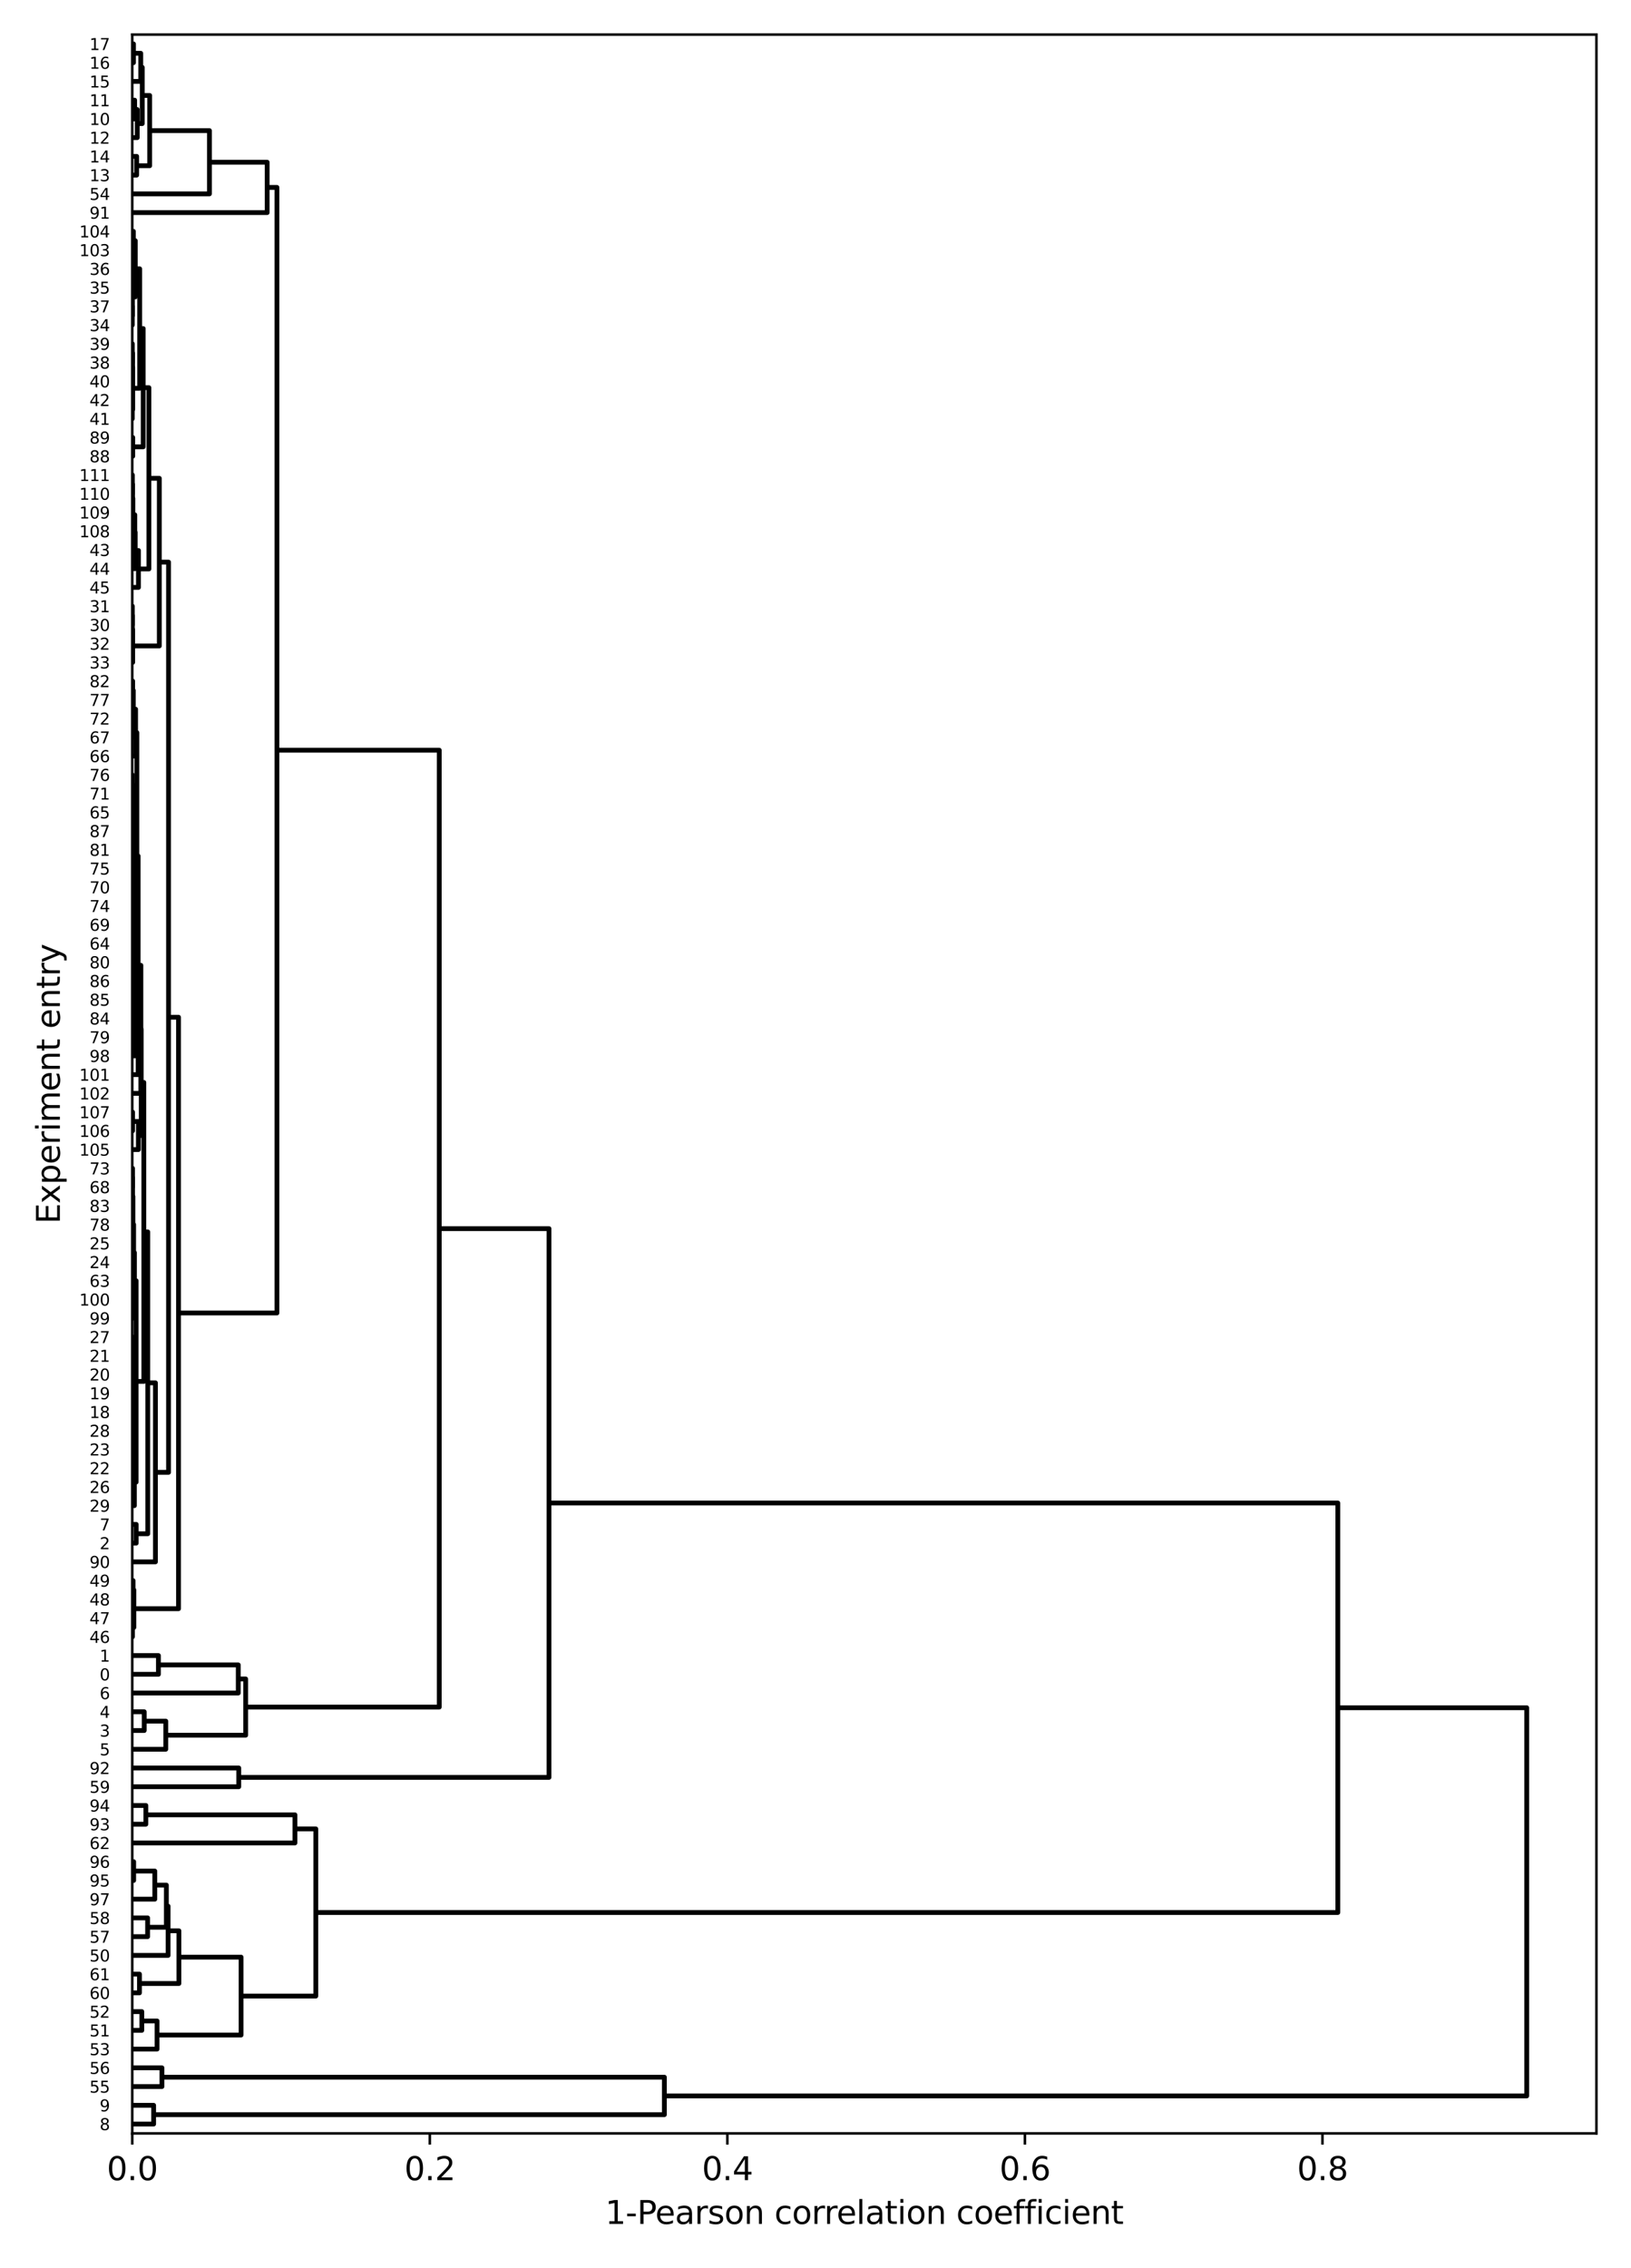 <?xml version="1.0" encoding="utf-8" standalone="no"?>
<!DOCTYPE svg PUBLIC "-//W3C//DTD SVG 1.1//EN"
  "http://www.w3.org/Graphics/SVG/1.1/DTD/svg11.dtd">
<svg height="708.48pt" version="1.1" viewBox="0 0 509.76 708.48" width="509.76pt" xmlns="http://www.w3.org/2000/svg" xmlns:xlink="http://www.w3.org/1999/xlink">
 <defs>
  <style type="text/css">*{stroke-linecap:butt;stroke-linejoin:round;}</style>
 </defs>
 <g id="figure_1">
  <g id="patch_1">
   <path d="M 0 708.48 
L 509.76 708.48 
L 509.76 0 
L 0 0 
z
" style="fill:#ffffff;"/>
  </g>
  <g id="axes_1">
   <g id="patch_2">
    <path d="M 41.33 666.52 
L 498.96 666.52 
L 498.96 10.8 
L 41.33 10.8 
z
" style="fill:#ffffff;"/>
   </g>
   <g id="matplotlib.axis_1">
    <g id="xtick_1">
     <g id="line2d_1">
      <defs>
       <path d="M 0 0 
L 0 3.5 
" id="m04d3ad0a18" style="stroke:#000000;stroke-width:0.8;"/>
      </defs>
      <g>
       <use style="stroke:#000000;stroke-width:0.8;" x="41.33" xlink:href="#m04d3ad0a18" y="666.52"/>
      </g>
     </g>
     <g id="text_1">
      <!-- 0.0 -->
      <g transform="translate(33.378 681.118)scale(0.1 -0.1)">
       <defs>
        <path d="M 2034 4250 
Q 1547 4250 1301 3770 
Q 1056 3291 1056 2328 
Q 1056 1369 1301 889 
Q 1547 409 2034 409 
Q 2525 409 2770 889 
Q 3016 1369 3016 2328 
Q 3016 3291 2770 3770 
Q 2525 4250 2034 4250 
z
M 2034 4750 
Q 2819 4750 3233 4129 
Q 3647 3509 3647 2328 
Q 3647 1150 3233 529 
Q 2819 -91 2034 -91 
Q 1250 -91 836 529 
Q 422 1150 422 2328 
Q 422 3509 836 4129 
Q 1250 4750 2034 4750 
z
" id="DejaVuSans-30" transform="scale(0.016)"/>
        <path d="M 684 794 
L 1344 794 
L 1344 0 
L 684 0 
L 684 794 
z
" id="DejaVuSans-2e" transform="scale(0.016)"/>
       </defs>
       <use xlink:href="#DejaVuSans-30"/>
       <use x="63.623" xlink:href="#DejaVuSans-2e"/>
       <use x="95.41" xlink:href="#DejaVuSans-30"/>
      </g>
     </g>
    </g>
    <g id="xtick_2">
     <g id="line2d_2">
      <g>
       <use style="stroke:#000000;stroke-width:0.8;" x="134.331" xlink:href="#m04d3ad0a18" y="666.52"/>
      </g>
     </g>
     <g id="text_2">
      <!-- 0.2 -->
      <g transform="translate(126.379 681.118)scale(0.1 -0.1)">
       <defs>
        <path d="M 1228 531 
L 3431 531 
L 3431 0 
L 469 0 
L 469 531 
Q 828 903 1448 1529 
Q 2069 2156 2228 2338 
Q 2531 2678 2651 2914 
Q 2772 3150 2772 3378 
Q 2772 3750 2511 3984 
Q 2250 4219 1831 4219 
Q 1534 4219 1204 4116 
Q 875 4013 500 3803 
L 500 4441 
Q 881 4594 1212 4672 
Q 1544 4750 1819 4750 
Q 2544 4750 2975 4387 
Q 3406 4025 3406 3419 
Q 3406 3131 3298 2873 
Q 3191 2616 2906 2266 
Q 2828 2175 2409 1742 
Q 1991 1309 1228 531 
z
" id="DejaVuSans-32" transform="scale(0.016)"/>
       </defs>
       <use xlink:href="#DejaVuSans-30"/>
       <use x="63.623" xlink:href="#DejaVuSans-2e"/>
       <use x="95.41" xlink:href="#DejaVuSans-32"/>
      </g>
     </g>
    </g>
    <g id="xtick_3">
     <g id="line2d_3">
      <g>
       <use style="stroke:#000000;stroke-width:0.8;" x="227.332" xlink:href="#m04d3ad0a18" y="666.52"/>
      </g>
     </g>
     <g id="text_3">
      <!-- 0.4 -->
      <g transform="translate(219.38 681.118)scale(0.1 -0.1)">
       <defs>
        <path d="M 2419 4116 
L 825 1625 
L 2419 1625 
L 2419 4116 
z
M 2253 4666 
L 3047 4666 
L 3047 1625 
L 3713 1625 
L 3713 1100 
L 3047 1100 
L 3047 0 
L 2419 0 
L 2419 1100 
L 313 1100 
L 313 1709 
L 2253 4666 
z
" id="DejaVuSans-34" transform="scale(0.016)"/>
       </defs>
       <use xlink:href="#DejaVuSans-30"/>
       <use x="63.623" xlink:href="#DejaVuSans-2e"/>
       <use x="95.41" xlink:href="#DejaVuSans-34"/>
      </g>
     </g>
    </g>
    <g id="xtick_4">
     <g id="line2d_4">
      <g>
       <use style="stroke:#000000;stroke-width:0.8;" x="320.333" xlink:href="#m04d3ad0a18" y="666.52"/>
      </g>
     </g>
     <g id="text_4">
      <!-- 0.6 -->
      <g transform="translate(312.381 681.118)scale(0.1 -0.1)">
       <defs>
        <path d="M 2113 2584 
Q 1688 2584 1439 2293 
Q 1191 2003 1191 1497 
Q 1191 994 1439 701 
Q 1688 409 2113 409 
Q 2538 409 2786 701 
Q 3034 994 3034 1497 
Q 3034 2003 2786 2293 
Q 2538 2584 2113 2584 
z
M 3366 4563 
L 3366 3988 
Q 3128 4100 2886 4159 
Q 2644 4219 2406 4219 
Q 1781 4219 1451 3797 
Q 1122 3375 1075 2522 
Q 1259 2794 1537 2939 
Q 1816 3084 2150 3084 
Q 2853 3084 3261 2657 
Q 3669 2231 3669 1497 
Q 3669 778 3244 343 
Q 2819 -91 2113 -91 
Q 1303 -91 875 529 
Q 447 1150 447 2328 
Q 447 3434 972 4092 
Q 1497 4750 2381 4750 
Q 2619 4750 2861 4703 
Q 3103 4656 3366 4563 
z
" id="DejaVuSans-36" transform="scale(0.016)"/>
       </defs>
       <use xlink:href="#DejaVuSans-30"/>
       <use x="63.623" xlink:href="#DejaVuSans-2e"/>
       <use x="95.41" xlink:href="#DejaVuSans-36"/>
      </g>
     </g>
    </g>
    <g id="xtick_5">
     <g id="line2d_5">
      <g>
       <use style="stroke:#000000;stroke-width:0.8;" x="413.334" xlink:href="#m04d3ad0a18" y="666.52"/>
      </g>
     </g>
     <g id="text_5">
      <!-- 0.8 -->
      <g transform="translate(405.382 681.118)scale(0.1 -0.1)">
       <defs>
        <path d="M 2034 2216 
Q 1584 2216 1326 1975 
Q 1069 1734 1069 1313 
Q 1069 891 1326 650 
Q 1584 409 2034 409 
Q 2484 409 2743 651 
Q 3003 894 3003 1313 
Q 3003 1734 2745 1975 
Q 2488 2216 2034 2216 
z
M 1403 2484 
Q 997 2584 770 2862 
Q 544 3141 544 3541 
Q 544 4100 942 4425 
Q 1341 4750 2034 4750 
Q 2731 4750 3128 4425 
Q 3525 4100 3525 3541 
Q 3525 3141 3298 2862 
Q 3072 2584 2669 2484 
Q 3125 2378 3379 2068 
Q 3634 1759 3634 1313 
Q 3634 634 3220 271 
Q 2806 -91 2034 -91 
Q 1263 -91 848 271 
Q 434 634 434 1313 
Q 434 1759 690 2068 
Q 947 2378 1403 2484 
z
M 1172 3481 
Q 1172 3119 1398 2916 
Q 1625 2713 2034 2713 
Q 2441 2713 2670 2916 
Q 2900 3119 2900 3481 
Q 2900 3844 2670 4047 
Q 2441 4250 2034 4250 
Q 1625 4250 1398 4047 
Q 1172 3844 1172 3481 
z
" id="DejaVuSans-38" transform="scale(0.016)"/>
       </defs>
       <use xlink:href="#DejaVuSans-30"/>
       <use x="63.623" xlink:href="#DejaVuSans-2e"/>
       <use x="95.41" xlink:href="#DejaVuSans-38"/>
      </g>
     </g>
    </g>
    <g id="text_6">
     <!-- 1-Pearson correlation coefficient -->
     <g transform="translate(189.154 694.797)scale(0.1 -0.1)">
      <defs>
       <path d="M 794 531 
L 1825 531 
L 1825 4091 
L 703 3866 
L 703 4441 
L 1819 4666 
L 2450 4666 
L 2450 531 
L 3481 531 
L 3481 0 
L 794 0 
L 794 531 
z
" id="DejaVuSans-31" transform="scale(0.016)"/>
       <path d="M 313 2009 
L 1997 2009 
L 1997 1497 
L 313 1497 
L 313 2009 
z
" id="DejaVuSans-2d" transform="scale(0.016)"/>
       <path d="M 1259 4147 
L 1259 2394 
L 2053 2394 
Q 2494 2394 2734 2622 
Q 2975 2850 2975 3272 
Q 2975 3691 2734 3919 
Q 2494 4147 2053 4147 
L 1259 4147 
z
M 628 4666 
L 2053 4666 
Q 2838 4666 3239 4311 
Q 3641 3956 3641 3272 
Q 3641 2581 3239 2228 
Q 2838 1875 2053 1875 
L 1259 1875 
L 1259 0 
L 628 0 
L 628 4666 
z
" id="DejaVuSans-50" transform="scale(0.016)"/>
       <path d="M 3597 1894 
L 3597 1613 
L 953 1613 
Q 991 1019 1311 708 
Q 1631 397 2203 397 
Q 2534 397 2845 478 
Q 3156 559 3463 722 
L 3463 178 
Q 3153 47 2828 -22 
Q 2503 -91 2169 -91 
Q 1331 -91 842 396 
Q 353 884 353 1716 
Q 353 2575 817 3079 
Q 1281 3584 2069 3584 
Q 2775 3584 3186 3129 
Q 3597 2675 3597 1894 
z
M 3022 2063 
Q 3016 2534 2758 2815 
Q 2500 3097 2075 3097 
Q 1594 3097 1305 2825 
Q 1016 2553 972 2059 
L 3022 2063 
z
" id="DejaVuSans-65" transform="scale(0.016)"/>
       <path d="M 2194 1759 
Q 1497 1759 1228 1600 
Q 959 1441 959 1056 
Q 959 750 1161 570 
Q 1363 391 1709 391 
Q 2188 391 2477 730 
Q 2766 1069 2766 1631 
L 2766 1759 
L 2194 1759 
z
M 3341 1997 
L 3341 0 
L 2766 0 
L 2766 531 
Q 2569 213 2275 61 
Q 1981 -91 1556 -91 
Q 1019 -91 701 211 
Q 384 513 384 1019 
Q 384 1609 779 1909 
Q 1175 2209 1959 2209 
L 2766 2209 
L 2766 2266 
Q 2766 2663 2505 2880 
Q 2244 3097 1772 3097 
Q 1472 3097 1187 3025 
Q 903 2953 641 2809 
L 641 3341 
Q 956 3463 1253 3523 
Q 1550 3584 1831 3584 
Q 2591 3584 2966 3190 
Q 3341 2797 3341 1997 
z
" id="DejaVuSans-61" transform="scale(0.016)"/>
       <path d="M 2631 2963 
Q 2534 3019 2420 3045 
Q 2306 3072 2169 3072 
Q 1681 3072 1420 2755 
Q 1159 2438 1159 1844 
L 1159 0 
L 581 0 
L 581 3500 
L 1159 3500 
L 1159 2956 
Q 1341 3275 1631 3429 
Q 1922 3584 2338 3584 
Q 2397 3584 2469 3576 
Q 2541 3569 2628 3553 
L 2631 2963 
z
" id="DejaVuSans-72" transform="scale(0.016)"/>
       <path d="M 2834 3397 
L 2834 2853 
Q 2591 2978 2328 3040 
Q 2066 3103 1784 3103 
Q 1356 3103 1142 2972 
Q 928 2841 928 2578 
Q 928 2378 1081 2264 
Q 1234 2150 1697 2047 
L 1894 2003 
Q 2506 1872 2764 1633 
Q 3022 1394 3022 966 
Q 3022 478 2636 193 
Q 2250 -91 1575 -91 
Q 1294 -91 989 -36 
Q 684 19 347 128 
L 347 722 
Q 666 556 975 473 
Q 1284 391 1588 391 
Q 1994 391 2212 530 
Q 2431 669 2431 922 
Q 2431 1156 2273 1281 
Q 2116 1406 1581 1522 
L 1381 1569 
Q 847 1681 609 1914 
Q 372 2147 372 2553 
Q 372 3047 722 3315 
Q 1072 3584 1716 3584 
Q 2034 3584 2315 3537 
Q 2597 3491 2834 3397 
z
" id="DejaVuSans-73" transform="scale(0.016)"/>
       <path d="M 1959 3097 
Q 1497 3097 1228 2736 
Q 959 2375 959 1747 
Q 959 1119 1226 758 
Q 1494 397 1959 397 
Q 2419 397 2687 759 
Q 2956 1122 2956 1747 
Q 2956 2369 2687 2733 
Q 2419 3097 1959 3097 
z
M 1959 3584 
Q 2709 3584 3137 3096 
Q 3566 2609 3566 1747 
Q 3566 888 3137 398 
Q 2709 -91 1959 -91 
Q 1206 -91 779 398 
Q 353 888 353 1747 
Q 353 2609 779 3096 
Q 1206 3584 1959 3584 
z
" id="DejaVuSans-6f" transform="scale(0.016)"/>
       <path d="M 3513 2113 
L 3513 0 
L 2938 0 
L 2938 2094 
Q 2938 2591 2744 2837 
Q 2550 3084 2163 3084 
Q 1697 3084 1428 2787 
Q 1159 2491 1159 1978 
L 1159 0 
L 581 0 
L 581 3500 
L 1159 3500 
L 1159 2956 
Q 1366 3272 1645 3428 
Q 1925 3584 2291 3584 
Q 2894 3584 3203 3211 
Q 3513 2838 3513 2113 
z
" id="DejaVuSans-6e" transform="scale(0.016)"/>
       <path id="DejaVuSans-20" transform="scale(0.016)"/>
       <path d="M 3122 3366 
L 3122 2828 
Q 2878 2963 2633 3030 
Q 2388 3097 2138 3097 
Q 1578 3097 1268 2742 
Q 959 2388 959 1747 
Q 959 1106 1268 751 
Q 1578 397 2138 397 
Q 2388 397 2633 464 
Q 2878 531 3122 666 
L 3122 134 
Q 2881 22 2623 -34 
Q 2366 -91 2075 -91 
Q 1284 -91 818 406 
Q 353 903 353 1747 
Q 353 2603 823 3093 
Q 1294 3584 2113 3584 
Q 2378 3584 2631 3529 
Q 2884 3475 3122 3366 
z
" id="DejaVuSans-63" transform="scale(0.016)"/>
       <path d="M 603 4863 
L 1178 4863 
L 1178 0 
L 603 0 
L 603 4863 
z
" id="DejaVuSans-6c" transform="scale(0.016)"/>
       <path d="M 1172 4494 
L 1172 3500 
L 2356 3500 
L 2356 3053 
L 1172 3053 
L 1172 1153 
Q 1172 725 1289 603 
Q 1406 481 1766 481 
L 2356 481 
L 2356 0 
L 1766 0 
Q 1100 0 847 248 
Q 594 497 594 1153 
L 594 3053 
L 172 3053 
L 172 3500 
L 594 3500 
L 594 4494 
L 1172 4494 
z
" id="DejaVuSans-74" transform="scale(0.016)"/>
       <path d="M 603 3500 
L 1178 3500 
L 1178 0 
L 603 0 
L 603 3500 
z
M 603 4863 
L 1178 4863 
L 1178 4134 
L 603 4134 
L 603 4863 
z
" id="DejaVuSans-69" transform="scale(0.016)"/>
       <path d="M 2375 4863 
L 2375 4384 
L 1825 4384 
Q 1516 4384 1395 4259 
Q 1275 4134 1275 3809 
L 1275 3500 
L 2222 3500 
L 2222 3053 
L 1275 3053 
L 1275 0 
L 697 0 
L 697 3053 
L 147 3053 
L 147 3500 
L 697 3500 
L 697 3744 
Q 697 4328 969 4595 
Q 1241 4863 1831 4863 
L 2375 4863 
z
" id="DejaVuSans-66" transform="scale(0.016)"/>
      </defs>
      <use xlink:href="#DejaVuSans-31"/>
      <use x="63.623" xlink:href="#DejaVuSans-2d"/>
      <use x="99.707" xlink:href="#DejaVuSans-50"/>
      <use x="156.385" xlink:href="#DejaVuSans-65"/>
      <use x="217.908" xlink:href="#DejaVuSans-61"/>
      <use x="279.188" xlink:href="#DejaVuSans-72"/>
      <use x="320.301" xlink:href="#DejaVuSans-73"/>
      <use x="372.4" xlink:href="#DejaVuSans-6f"/>
      <use x="433.582" xlink:href="#DejaVuSans-6e"/>
      <use x="496.961" xlink:href="#DejaVuSans-20"/>
      <use x="528.748" xlink:href="#DejaVuSans-63"/>
      <use x="583.729" xlink:href="#DejaVuSans-6f"/>
      <use x="644.91" xlink:href="#DejaVuSans-72"/>
      <use x="684.273" xlink:href="#DejaVuSans-72"/>
      <use x="723.137" xlink:href="#DejaVuSans-65"/>
      <use x="784.66" xlink:href="#DejaVuSans-6c"/>
      <use x="812.443" xlink:href="#DejaVuSans-61"/>
      <use x="873.723" xlink:href="#DejaVuSans-74"/>
      <use x="912.932" xlink:href="#DejaVuSans-69"/>
      <use x="940.715" xlink:href="#DejaVuSans-6f"/>
      <use x="1001.896" xlink:href="#DejaVuSans-6e"/>
      <use x="1065.275" xlink:href="#DejaVuSans-20"/>
      <use x="1097.062" xlink:href="#DejaVuSans-63"/>
      <use x="1152.043" xlink:href="#DejaVuSans-6f"/>
      <use x="1213.225" xlink:href="#DejaVuSans-65"/>
      <use x="1274.748" xlink:href="#DejaVuSans-66"/>
      <use x="1309.953" xlink:href="#DejaVuSans-66"/>
      <use x="1345.158" xlink:href="#DejaVuSans-69"/>
      <use x="1372.941" xlink:href="#DejaVuSans-63"/>
      <use x="1427.922" xlink:href="#DejaVuSans-69"/>
      <use x="1455.705" xlink:href="#DejaVuSans-65"/>
      <use x="1517.229" xlink:href="#DejaVuSans-6e"/>
      <use x="1580.607" xlink:href="#DejaVuSans-74"/>
     </g>
    </g>
   </g>
   <g id="matplotlib.axis_2">
    <g id="ytick_1">
     <g id="text_7">
      <!-- 8 -->
      <g transform="translate(31.149 665.492)scale(0.05 -0.05)">
       <use xlink:href="#DejaVuSans-38"/>
      </g>
     </g>
    </g>
    <g id="ytick_2">
     <g id="text_8">
      <!-- 9 -->
      <g transform="translate(31.149 659.638)scale(0.05 -0.05)">
       <defs>
        <path d="M 703 97 
L 703 672 
Q 941 559 1184 500 
Q 1428 441 1663 441 
Q 2288 441 2617 861 
Q 2947 1281 2994 2138 
Q 2813 1869 2534 1725 
Q 2256 1581 1919 1581 
Q 1219 1581 811 2004 
Q 403 2428 403 3163 
Q 403 3881 828 4315 
Q 1253 4750 1959 4750 
Q 2769 4750 3195 4129 
Q 3622 3509 3622 2328 
Q 3622 1225 3098 567 
Q 2575 -91 1691 -91 
Q 1453 -91 1209 -44 
Q 966 3 703 97 
z
M 1959 2075 
Q 2384 2075 2632 2365 
Q 2881 2656 2881 3163 
Q 2881 3666 2632 3958 
Q 2384 4250 1959 4250 
Q 1534 4250 1286 3958 
Q 1038 3666 1038 3163 
Q 1038 2656 1286 2365 
Q 1534 2075 1959 2075 
z
" id="DejaVuSans-39" transform="scale(0.016)"/>
       </defs>
       <use xlink:href="#DejaVuSans-39"/>
      </g>
     </g>
    </g>
    <g id="ytick_3">
     <g id="text_9">
      <!-- 55 -->
      <g transform="translate(27.968 653.783)scale(0.05 -0.05)">
       <defs>
        <path d="M 691 4666 
L 3169 4666 
L 3169 4134 
L 1269 4134 
L 1269 2991 
Q 1406 3038 1543 3061 
Q 1681 3084 1819 3084 
Q 2600 3084 3056 2656 
Q 3513 2228 3513 1497 
Q 3513 744 3044 326 
Q 2575 -91 1722 -91 
Q 1428 -91 1123 -41 
Q 819 9 494 109 
L 494 744 
Q 775 591 1075 516 
Q 1375 441 1709 441 
Q 2250 441 2565 725 
Q 2881 1009 2881 1497 
Q 2881 1984 2565 2268 
Q 2250 2553 1709 2553 
Q 1456 2553 1204 2497 
Q 953 2441 691 2322 
L 691 4666 
z
" id="DejaVuSans-35" transform="scale(0.016)"/>
       </defs>
       <use xlink:href="#DejaVuSans-35"/>
       <use x="63.623" xlink:href="#DejaVuSans-35"/>
      </g>
     </g>
    </g>
    <g id="ytick_4">
     <g id="text_10">
      <!-- 56 -->
      <g transform="translate(27.968 647.928)scale(0.05 -0.05)">
       <use xlink:href="#DejaVuSans-35"/>
       <use x="63.623" xlink:href="#DejaVuSans-36"/>
      </g>
     </g>
    </g>
    <g id="ytick_5">
     <g id="text_11">
      <!-- 53 -->
      <g transform="translate(27.968 642.074)scale(0.05 -0.05)">
       <defs>
        <path d="M 2597 2516 
Q 3050 2419 3304 2112 
Q 3559 1806 3559 1356 
Q 3559 666 3084 287 
Q 2609 -91 1734 -91 
Q 1441 -91 1130 -33 
Q 819 25 488 141 
L 488 750 
Q 750 597 1062 519 
Q 1375 441 1716 441 
Q 2309 441 2620 675 
Q 2931 909 2931 1356 
Q 2931 1769 2642 2001 
Q 2353 2234 1838 2234 
L 1294 2234 
L 1294 2753 
L 1863 2753 
Q 2328 2753 2575 2939 
Q 2822 3125 2822 3475 
Q 2822 3834 2567 4026 
Q 2313 4219 1838 4219 
Q 1578 4219 1281 4162 
Q 984 4106 628 3988 
L 628 4550 
Q 988 4650 1302 4700 
Q 1616 4750 1894 4750 
Q 2613 4750 3031 4423 
Q 3450 4097 3450 3541 
Q 3450 3153 3228 2886 
Q 3006 2619 2597 2516 
z
" id="DejaVuSans-33" transform="scale(0.016)"/>
       </defs>
       <use xlink:href="#DejaVuSans-35"/>
       <use x="63.623" xlink:href="#DejaVuSans-33"/>
      </g>
     </g>
    </g>
    <g id="ytick_6">
     <g id="text_12">
      <!-- 51 -->
      <g transform="translate(27.968 636.219)scale(0.05 -0.05)">
       <use xlink:href="#DejaVuSans-35"/>
       <use x="63.623" xlink:href="#DejaVuSans-31"/>
      </g>
     </g>
    </g>
    <g id="ytick_7">
     <g id="text_13">
      <!-- 52 -->
      <g transform="translate(27.968 630.364)scale(0.05 -0.05)">
       <use xlink:href="#DejaVuSans-35"/>
       <use x="63.623" xlink:href="#DejaVuSans-32"/>
      </g>
     </g>
    </g>
    <g id="ytick_8">
     <g id="text_14">
      <!-- 60 -->
      <g transform="translate(27.968 624.51)scale(0.05 -0.05)">
       <use xlink:href="#DejaVuSans-36"/>
       <use x="63.623" xlink:href="#DejaVuSans-30"/>
      </g>
     </g>
    </g>
    <g id="ytick_9">
     <g id="text_15">
      <!-- 61 -->
      <g transform="translate(27.968 618.655)scale(0.05 -0.05)">
       <use xlink:href="#DejaVuSans-36"/>
       <use x="63.623" xlink:href="#DejaVuSans-31"/>
      </g>
     </g>
    </g>
    <g id="ytick_10">
     <g id="text_16">
      <!-- 50 -->
      <g transform="translate(27.968 612.801)scale(0.05 -0.05)">
       <use xlink:href="#DejaVuSans-35"/>
       <use x="63.623" xlink:href="#DejaVuSans-30"/>
      </g>
     </g>
    </g>
    <g id="ytick_11">
     <g id="text_17">
      <!-- 57 -->
      <g transform="translate(27.968 606.946)scale(0.05 -0.05)">
       <defs>
        <path d="M 525 4666 
L 3525 4666 
L 3525 4397 
L 1831 0 
L 1172 0 
L 2766 4134 
L 525 4134 
L 525 4666 
z
" id="DejaVuSans-37" transform="scale(0.016)"/>
       </defs>
       <use xlink:href="#DejaVuSans-35"/>
       <use x="63.623" xlink:href="#DejaVuSans-37"/>
      </g>
     </g>
    </g>
    <g id="ytick_12">
     <g id="text_18">
      <!-- 58 -->
      <g transform="translate(27.968 601.091)scale(0.05 -0.05)">
       <use xlink:href="#DejaVuSans-35"/>
       <use x="63.623" xlink:href="#DejaVuSans-38"/>
      </g>
     </g>
    </g>
    <g id="ytick_13">
     <g id="text_19">
      <!-- 97 -->
      <g transform="translate(27.968 595.237)scale(0.05 -0.05)">
       <use xlink:href="#DejaVuSans-39"/>
       <use x="63.623" xlink:href="#DejaVuSans-37"/>
      </g>
     </g>
    </g>
    <g id="ytick_14">
     <g id="text_20">
      <!-- 95 -->
      <g transform="translate(27.968 589.382)scale(0.05 -0.05)">
       <use xlink:href="#DejaVuSans-39"/>
       <use x="63.623" xlink:href="#DejaVuSans-35"/>
      </g>
     </g>
    </g>
    <g id="ytick_15">
     <g id="text_21">
      <!-- 96 -->
      <g transform="translate(27.968 583.527)scale(0.05 -0.05)">
       <use xlink:href="#DejaVuSans-39"/>
       <use x="63.623" xlink:href="#DejaVuSans-36"/>
      </g>
     </g>
    </g>
    <g id="ytick_16">
     <g id="text_22">
      <!-- 62 -->
      <g transform="translate(27.968 577.673)scale(0.05 -0.05)">
       <use xlink:href="#DejaVuSans-36"/>
       <use x="63.623" xlink:href="#DejaVuSans-32"/>
      </g>
     </g>
    </g>
    <g id="ytick_17">
     <g id="text_23">
      <!-- 93 -->
      <g transform="translate(27.968 571.818)scale(0.05 -0.05)">
       <use xlink:href="#DejaVuSans-39"/>
       <use x="63.623" xlink:href="#DejaVuSans-33"/>
      </g>
     </g>
    </g>
    <g id="ytick_18">
     <g id="text_24">
      <!-- 94 -->
      <g transform="translate(27.968 565.963)scale(0.05 -0.05)">
       <use xlink:href="#DejaVuSans-39"/>
       <use x="63.623" xlink:href="#DejaVuSans-34"/>
      </g>
     </g>
    </g>
    <g id="ytick_19">
     <g id="text_25">
      <!-- 59 -->
      <g transform="translate(27.968 560.109)scale(0.05 -0.05)">
       <use xlink:href="#DejaVuSans-35"/>
       <use x="63.623" xlink:href="#DejaVuSans-39"/>
      </g>
     </g>
    </g>
    <g id="ytick_20">
     <g id="text_26">
      <!-- 92 -->
      <g transform="translate(27.968 554.254)scale(0.05 -0.05)">
       <use xlink:href="#DejaVuSans-39"/>
       <use x="63.623" xlink:href="#DejaVuSans-32"/>
      </g>
     </g>
    </g>
    <g id="ytick_21">
     <g id="text_27">
      <!-- 5 -->
      <g transform="translate(31.149 548.399)scale(0.05 -0.05)">
       <use xlink:href="#DejaVuSans-35"/>
      </g>
     </g>
    </g>
    <g id="ytick_22">
     <g id="text_28">
      <!-- 3 -->
      <g transform="translate(31.149 542.545)scale(0.05 -0.05)">
       <use xlink:href="#DejaVuSans-33"/>
      </g>
     </g>
    </g>
    <g id="ytick_23">
     <g id="text_29">
      <!-- 4 -->
      <g transform="translate(31.149 536.69)scale(0.05 -0.05)">
       <use xlink:href="#DejaVuSans-34"/>
      </g>
     </g>
    </g>
    <g id="ytick_24">
     <g id="text_30">
      <!-- 6 -->
      <g transform="translate(31.149 530.836)scale(0.05 -0.05)">
       <use xlink:href="#DejaVuSans-36"/>
      </g>
     </g>
    </g>
    <g id="ytick_25">
     <g id="text_31">
      <!-- 0 -->
      <g transform="translate(31.149 524.981)scale(0.05 -0.05)">
       <use xlink:href="#DejaVuSans-30"/>
      </g>
     </g>
    </g>
    <g id="ytick_26">
     <g id="text_32">
      <!-- 1 -->
      <g transform="translate(31.149 519.126)scale(0.05 -0.05)">
       <use xlink:href="#DejaVuSans-31"/>
      </g>
     </g>
    </g>
    <g id="ytick_27">
     <g id="text_33">
      <!-- 46 -->
      <g transform="translate(27.968 513.272)scale(0.05 -0.05)">
       <use xlink:href="#DejaVuSans-34"/>
       <use x="63.623" xlink:href="#DejaVuSans-36"/>
      </g>
     </g>
    </g>
    <g id="ytick_28">
     <g id="text_34">
      <!-- 47 -->
      <g transform="translate(27.968 507.417)scale(0.05 -0.05)">
       <use xlink:href="#DejaVuSans-34"/>
       <use x="63.623" xlink:href="#DejaVuSans-37"/>
      </g>
     </g>
    </g>
    <g id="ytick_29">
     <g id="text_35">
      <!-- 48 -->
      <g transform="translate(27.968 501.562)scale(0.05 -0.05)">
       <use xlink:href="#DejaVuSans-34"/>
       <use x="63.623" xlink:href="#DejaVuSans-38"/>
      </g>
     </g>
    </g>
    <g id="ytick_30">
     <g id="text_36">
      <!-- 49 -->
      <g transform="translate(27.968 495.708)scale(0.05 -0.05)">
       <use xlink:href="#DejaVuSans-34"/>
       <use x="63.623" xlink:href="#DejaVuSans-39"/>
      </g>
     </g>
    </g>
    <g id="ytick_31">
     <g id="text_37">
      <!-- 90 -->
      <g transform="translate(27.968 489.853)scale(0.05 -0.05)">
       <use xlink:href="#DejaVuSans-39"/>
       <use x="63.623" xlink:href="#DejaVuSans-30"/>
      </g>
     </g>
    </g>
    <g id="ytick_32">
     <g id="text_38">
      <!-- 2 -->
      <g transform="translate(31.149 483.998)scale(0.05 -0.05)">
       <use xlink:href="#DejaVuSans-32"/>
      </g>
     </g>
    </g>
    <g id="ytick_33">
     <g id="text_39">
      <!-- 7 -->
      <g transform="translate(31.149 478.144)scale(0.05 -0.05)">
       <use xlink:href="#DejaVuSans-37"/>
      </g>
     </g>
    </g>
    <g id="ytick_34">
     <g id="text_40">
      <!-- 29 -->
      <g transform="translate(27.968 472.289)scale(0.05 -0.05)">
       <use xlink:href="#DejaVuSans-32"/>
       <use x="63.623" xlink:href="#DejaVuSans-39"/>
      </g>
     </g>
    </g>
    <g id="ytick_35">
     <g id="text_41">
      <!-- 26 -->
      <g transform="translate(27.968 466.434)scale(0.05 -0.05)">
       <use xlink:href="#DejaVuSans-32"/>
       <use x="63.623" xlink:href="#DejaVuSans-36"/>
      </g>
     </g>
    </g>
    <g id="ytick_36">
     <g id="text_42">
      <!-- 22 -->
      <g transform="translate(27.968 460.58)scale(0.05 -0.05)">
       <use xlink:href="#DejaVuSans-32"/>
       <use x="63.623" xlink:href="#DejaVuSans-32"/>
      </g>
     </g>
    </g>
    <g id="ytick_37">
     <g id="text_43">
      <!-- 23 -->
      <g transform="translate(27.968 454.725)scale(0.05 -0.05)">
       <use xlink:href="#DejaVuSans-32"/>
       <use x="63.623" xlink:href="#DejaVuSans-33"/>
      </g>
     </g>
    </g>
    <g id="ytick_38">
     <g id="text_44">
      <!-- 28 -->
      <g transform="translate(27.968 448.871)scale(0.05 -0.05)">
       <use xlink:href="#DejaVuSans-32"/>
       <use x="63.623" xlink:href="#DejaVuSans-38"/>
      </g>
     </g>
    </g>
    <g id="ytick_39">
     <g id="text_45">
      <!-- 18 -->
      <g transform="translate(27.968 443.016)scale(0.05 -0.05)">
       <use xlink:href="#DejaVuSans-31"/>
       <use x="63.623" xlink:href="#DejaVuSans-38"/>
      </g>
     </g>
    </g>
    <g id="ytick_40">
     <g id="text_46">
      <!-- 19 -->
      <g transform="translate(27.968 437.161)scale(0.05 -0.05)">
       <use xlink:href="#DejaVuSans-31"/>
       <use x="63.623" xlink:href="#DejaVuSans-39"/>
      </g>
     </g>
    </g>
    <g id="ytick_41">
     <g id="text_47">
      <!-- 20 -->
      <g transform="translate(27.968 431.307)scale(0.05 -0.05)">
       <use xlink:href="#DejaVuSans-32"/>
       <use x="63.623" xlink:href="#DejaVuSans-30"/>
      </g>
     </g>
    </g>
    <g id="ytick_42">
     <g id="text_48">
      <!-- 21 -->
      <g transform="translate(27.968 425.452)scale(0.05 -0.05)">
       <use xlink:href="#DejaVuSans-32"/>
       <use x="63.623" xlink:href="#DejaVuSans-31"/>
      </g>
     </g>
    </g>
    <g id="ytick_43">
     <g id="text_49">
      <!-- 27 -->
      <g transform="translate(27.968 419.597)scale(0.05 -0.05)">
       <use xlink:href="#DejaVuSans-32"/>
       <use x="63.623" xlink:href="#DejaVuSans-37"/>
      </g>
     </g>
    </g>
    <g id="ytick_44">
     <g id="text_50">
      <!-- 99 -->
      <g transform="translate(27.968 413.743)scale(0.05 -0.05)">
       <use xlink:href="#DejaVuSans-39"/>
       <use x="63.623" xlink:href="#DejaVuSans-39"/>
      </g>
     </g>
    </g>
    <g id="ytick_45">
     <g id="text_51">
      <!-- 100 -->
      <g transform="translate(24.786 407.888)scale(0.05 -0.05)">
       <use xlink:href="#DejaVuSans-31"/>
       <use x="63.623" xlink:href="#DejaVuSans-30"/>
       <use x="127.246" xlink:href="#DejaVuSans-30"/>
      </g>
     </g>
    </g>
    <g id="ytick_46">
     <g id="text_52">
      <!-- 63 -->
      <g transform="translate(27.968 402.033)scale(0.05 -0.05)">
       <use xlink:href="#DejaVuSans-36"/>
       <use x="63.623" xlink:href="#DejaVuSans-33"/>
      </g>
     </g>
    </g>
    <g id="ytick_47">
     <g id="text_53">
      <!-- 24 -->
      <g transform="translate(27.968 396.179)scale(0.05 -0.05)">
       <use xlink:href="#DejaVuSans-32"/>
       <use x="63.623" xlink:href="#DejaVuSans-34"/>
      </g>
     </g>
    </g>
    <g id="ytick_48">
     <g id="text_54">
      <!-- 25 -->
      <g transform="translate(27.968 390.324)scale(0.05 -0.05)">
       <use xlink:href="#DejaVuSans-32"/>
       <use x="63.623" xlink:href="#DejaVuSans-35"/>
      </g>
     </g>
    </g>
    <g id="ytick_49">
     <g id="text_55">
      <!-- 78 -->
      <g transform="translate(27.968 384.469)scale(0.05 -0.05)">
       <use xlink:href="#DejaVuSans-37"/>
       <use x="63.623" xlink:href="#DejaVuSans-38"/>
      </g>
     </g>
    </g>
    <g id="ytick_50">
     <g id="text_56">
      <!-- 83 -->
      <g transform="translate(27.968 378.615)scale(0.05 -0.05)">
       <use xlink:href="#DejaVuSans-38"/>
       <use x="63.623" xlink:href="#DejaVuSans-33"/>
      </g>
     </g>
    </g>
    <g id="ytick_51">
     <g id="text_57">
      <!-- 68 -->
      <g transform="translate(27.968 372.76)scale(0.05 -0.05)">
       <use xlink:href="#DejaVuSans-36"/>
       <use x="63.623" xlink:href="#DejaVuSans-38"/>
      </g>
     </g>
    </g>
    <g id="ytick_52">
     <g id="text_58">
      <!-- 73 -->
      <g transform="translate(27.968 366.906)scale(0.05 -0.05)">
       <use xlink:href="#DejaVuSans-37"/>
       <use x="63.623" xlink:href="#DejaVuSans-33"/>
      </g>
     </g>
    </g>
    <g id="ytick_53">
     <g id="text_59">
      <!-- 105 -->
      <g transform="translate(24.786 361.051)scale(0.05 -0.05)">
       <use xlink:href="#DejaVuSans-31"/>
       <use x="63.623" xlink:href="#DejaVuSans-30"/>
       <use x="127.246" xlink:href="#DejaVuSans-35"/>
      </g>
     </g>
    </g>
    <g id="ytick_54">
     <g id="text_60">
      <!-- 106 -->
      <g transform="translate(24.786 355.196)scale(0.05 -0.05)">
       <use xlink:href="#DejaVuSans-31"/>
       <use x="63.623" xlink:href="#DejaVuSans-30"/>
       <use x="127.246" xlink:href="#DejaVuSans-36"/>
      </g>
     </g>
    </g>
    <g id="ytick_55">
     <g id="text_61">
      <!-- 107 -->
      <g transform="translate(24.786 349.342)scale(0.05 -0.05)">
       <use xlink:href="#DejaVuSans-31"/>
       <use x="63.623" xlink:href="#DejaVuSans-30"/>
       <use x="127.246" xlink:href="#DejaVuSans-37"/>
      </g>
     </g>
    </g>
    <g id="ytick_56">
     <g id="text_62">
      <!-- 102 -->
      <g transform="translate(24.786 343.487)scale(0.05 -0.05)">
       <use xlink:href="#DejaVuSans-31"/>
       <use x="63.623" xlink:href="#DejaVuSans-30"/>
       <use x="127.246" xlink:href="#DejaVuSans-32"/>
      </g>
     </g>
    </g>
    <g id="ytick_57">
     <g id="text_63">
      <!-- 101 -->
      <g transform="translate(24.786 337.632)scale(0.05 -0.05)">
       <use xlink:href="#DejaVuSans-31"/>
       <use x="63.623" xlink:href="#DejaVuSans-30"/>
       <use x="127.246" xlink:href="#DejaVuSans-31"/>
      </g>
     </g>
    </g>
    <g id="ytick_58">
     <g id="text_64">
      <!-- 98 -->
      <g transform="translate(27.968 331.778)scale(0.05 -0.05)">
       <use xlink:href="#DejaVuSans-39"/>
       <use x="63.623" xlink:href="#DejaVuSans-38"/>
      </g>
     </g>
    </g>
    <g id="ytick_59">
     <g id="text_65">
      <!-- 79 -->
      <g transform="translate(27.968 325.923)scale(0.05 -0.05)">
       <use xlink:href="#DejaVuSans-37"/>
       <use x="63.623" xlink:href="#DejaVuSans-39"/>
      </g>
     </g>
    </g>
    <g id="ytick_60">
     <g id="text_66">
      <!-- 84 -->
      <g transform="translate(27.968 320.068)scale(0.05 -0.05)">
       <use xlink:href="#DejaVuSans-38"/>
       <use x="63.623" xlink:href="#DejaVuSans-34"/>
      </g>
     </g>
    </g>
    <g id="ytick_61">
     <g id="text_67">
      <!-- 85 -->
      <g transform="translate(27.968 314.214)scale(0.05 -0.05)">
       <use xlink:href="#DejaVuSans-38"/>
       <use x="63.623" xlink:href="#DejaVuSans-35"/>
      </g>
     </g>
    </g>
    <g id="ytick_62">
     <g id="text_68">
      <!-- 86 -->
      <g transform="translate(27.968 308.359)scale(0.05 -0.05)">
       <use xlink:href="#DejaVuSans-38"/>
       <use x="63.623" xlink:href="#DejaVuSans-36"/>
      </g>
     </g>
    </g>
    <g id="ytick_63">
     <g id="text_69">
      <!-- 80 -->
      <g transform="translate(27.968 302.504)scale(0.05 -0.05)">
       <use xlink:href="#DejaVuSans-38"/>
       <use x="63.623" xlink:href="#DejaVuSans-30"/>
      </g>
     </g>
    </g>
    <g id="ytick_64">
     <g id="text_70">
      <!-- 64 -->
      <g transform="translate(27.968 296.65)scale(0.05 -0.05)">
       <use xlink:href="#DejaVuSans-36"/>
       <use x="63.623" xlink:href="#DejaVuSans-34"/>
      </g>
     </g>
    </g>
    <g id="ytick_65">
     <g id="text_71">
      <!-- 69 -->
      <g transform="translate(27.968 290.795)scale(0.05 -0.05)">
       <use xlink:href="#DejaVuSans-36"/>
       <use x="63.623" xlink:href="#DejaVuSans-39"/>
      </g>
     </g>
    </g>
    <g id="ytick_66">
     <g id="text_72">
      <!-- 74 -->
      <g transform="translate(27.968 284.941)scale(0.05 -0.05)">
       <use xlink:href="#DejaVuSans-37"/>
       <use x="63.623" xlink:href="#DejaVuSans-34"/>
      </g>
     </g>
    </g>
    <g id="ytick_67">
     <g id="text_73">
      <!-- 70 -->
      <g transform="translate(27.968 279.086)scale(0.05 -0.05)">
       <use xlink:href="#DejaVuSans-37"/>
       <use x="63.623" xlink:href="#DejaVuSans-30"/>
      </g>
     </g>
    </g>
    <g id="ytick_68">
     <g id="text_74">
      <!-- 75 -->
      <g transform="translate(27.968 273.231)scale(0.05 -0.05)">
       <use xlink:href="#DejaVuSans-37"/>
       <use x="63.623" xlink:href="#DejaVuSans-35"/>
      </g>
     </g>
    </g>
    <g id="ytick_69">
     <g id="text_75">
      <!-- 81 -->
      <g transform="translate(27.968 267.377)scale(0.05 -0.05)">
       <use xlink:href="#DejaVuSans-38"/>
       <use x="63.623" xlink:href="#DejaVuSans-31"/>
      </g>
     </g>
    </g>
    <g id="ytick_70">
     <g id="text_76">
      <!-- 87 -->
      <g transform="translate(27.968 261.522)scale(0.05 -0.05)">
       <use xlink:href="#DejaVuSans-38"/>
       <use x="63.623" xlink:href="#DejaVuSans-37"/>
      </g>
     </g>
    </g>
    <g id="ytick_71">
     <g id="text_77">
      <!-- 65 -->
      <g transform="translate(27.968 255.667)scale(0.05 -0.05)">
       <use xlink:href="#DejaVuSans-36"/>
       <use x="63.623" xlink:href="#DejaVuSans-35"/>
      </g>
     </g>
    </g>
    <g id="ytick_72">
     <g id="text_78">
      <!-- 71 -->
      <g transform="translate(27.968 249.813)scale(0.05 -0.05)">
       <use xlink:href="#DejaVuSans-37"/>
       <use x="63.623" xlink:href="#DejaVuSans-31"/>
      </g>
     </g>
    </g>
    <g id="ytick_73">
     <g id="text_79">
      <!-- 76 -->
      <g transform="translate(27.968 243.958)scale(0.05 -0.05)">
       <use xlink:href="#DejaVuSans-37"/>
       <use x="63.623" xlink:href="#DejaVuSans-36"/>
      </g>
     </g>
    </g>
    <g id="ytick_74">
     <g id="text_80">
      <!-- 66 -->
      <g transform="translate(27.968 238.103)scale(0.05 -0.05)">
       <use xlink:href="#DejaVuSans-36"/>
       <use x="63.623" xlink:href="#DejaVuSans-36"/>
      </g>
     </g>
    </g>
    <g id="ytick_75">
     <g id="text_81">
      <!-- 67 -->
      <g transform="translate(27.968 232.249)scale(0.05 -0.05)">
       <use xlink:href="#DejaVuSans-36"/>
       <use x="63.623" xlink:href="#DejaVuSans-37"/>
      </g>
     </g>
    </g>
    <g id="ytick_76">
     <g id="text_82">
      <!-- 72 -->
      <g transform="translate(27.968 226.394)scale(0.05 -0.05)">
       <use xlink:href="#DejaVuSans-37"/>
       <use x="63.623" xlink:href="#DejaVuSans-32"/>
      </g>
     </g>
    </g>
    <g id="ytick_77">
     <g id="text_83">
      <!-- 77 -->
      <g transform="translate(27.968 220.539)scale(0.05 -0.05)">
       <use xlink:href="#DejaVuSans-37"/>
       <use x="63.623" xlink:href="#DejaVuSans-37"/>
      </g>
     </g>
    </g>
    <g id="ytick_78">
     <g id="text_84">
      <!-- 82 -->
      <g transform="translate(27.968 214.685)scale(0.05 -0.05)">
       <use xlink:href="#DejaVuSans-38"/>
       <use x="63.623" xlink:href="#DejaVuSans-32"/>
      </g>
     </g>
    </g>
    <g id="ytick_79">
     <g id="text_85">
      <!-- 33 -->
      <g transform="translate(27.968 208.83)scale(0.05 -0.05)">
       <use xlink:href="#DejaVuSans-33"/>
       <use x="63.623" xlink:href="#DejaVuSans-33"/>
      </g>
     </g>
    </g>
    <g id="ytick_80">
     <g id="text_86">
      <!-- 32 -->
      <g transform="translate(27.968 202.976)scale(0.05 -0.05)">
       <use xlink:href="#DejaVuSans-33"/>
       <use x="63.623" xlink:href="#DejaVuSans-32"/>
      </g>
     </g>
    </g>
    <g id="ytick_81">
     <g id="text_87">
      <!-- 30 -->
      <g transform="translate(27.968 197.121)scale(0.05 -0.05)">
       <use xlink:href="#DejaVuSans-33"/>
       <use x="63.623" xlink:href="#DejaVuSans-30"/>
      </g>
     </g>
    </g>
    <g id="ytick_82">
     <g id="text_88">
      <!-- 31 -->
      <g transform="translate(27.968 191.266)scale(0.05 -0.05)">
       <use xlink:href="#DejaVuSans-33"/>
       <use x="63.623" xlink:href="#DejaVuSans-31"/>
      </g>
     </g>
    </g>
    <g id="ytick_83">
     <g id="text_89">
      <!-- 45 -->
      <g transform="translate(27.968 185.412)scale(0.05 -0.05)">
       <use xlink:href="#DejaVuSans-34"/>
       <use x="63.623" xlink:href="#DejaVuSans-35"/>
      </g>
     </g>
    </g>
    <g id="ytick_84">
     <g id="text_90">
      <!-- 44 -->
      <g transform="translate(27.968 179.557)scale(0.05 -0.05)">
       <use xlink:href="#DejaVuSans-34"/>
       <use x="63.623" xlink:href="#DejaVuSans-34"/>
      </g>
     </g>
    </g>
    <g id="ytick_85">
     <g id="text_91">
      <!-- 43 -->
      <g transform="translate(27.968 173.702)scale(0.05 -0.05)">
       <use xlink:href="#DejaVuSans-34"/>
       <use x="63.623" xlink:href="#DejaVuSans-33"/>
      </g>
     </g>
    </g>
    <g id="ytick_86">
     <g id="text_92">
      <!-- 108 -->
      <g transform="translate(24.786 167.848)scale(0.05 -0.05)">
       <use xlink:href="#DejaVuSans-31"/>
       <use x="63.623" xlink:href="#DejaVuSans-30"/>
       <use x="127.246" xlink:href="#DejaVuSans-38"/>
      </g>
     </g>
    </g>
    <g id="ytick_87">
     <g id="text_93">
      <!-- 109 -->
      <g transform="translate(24.786 161.993)scale(0.05 -0.05)">
       <use xlink:href="#DejaVuSans-31"/>
       <use x="63.623" xlink:href="#DejaVuSans-30"/>
       <use x="127.246" xlink:href="#DejaVuSans-39"/>
      </g>
     </g>
    </g>
    <g id="ytick_88">
     <g id="text_94">
      <!-- 110 -->
      <g transform="translate(24.786 156.138)scale(0.05 -0.05)">
       <use xlink:href="#DejaVuSans-31"/>
       <use x="63.623" xlink:href="#DejaVuSans-31"/>
       <use x="127.246" xlink:href="#DejaVuSans-30"/>
      </g>
     </g>
    </g>
    <g id="ytick_89">
     <g id="text_95">
      <!-- 111 -->
      <g transform="translate(24.786 150.284)scale(0.05 -0.05)">
       <use xlink:href="#DejaVuSans-31"/>
       <use x="63.623" xlink:href="#DejaVuSans-31"/>
       <use x="127.246" xlink:href="#DejaVuSans-31"/>
      </g>
     </g>
    </g>
    <g id="ytick_90">
     <g id="text_96">
      <!-- 88 -->
      <g transform="translate(27.968 144.429)scale(0.05 -0.05)">
       <use xlink:href="#DejaVuSans-38"/>
       <use x="63.623" xlink:href="#DejaVuSans-38"/>
      </g>
     </g>
    </g>
    <g id="ytick_91">
     <g id="text_97">
      <!-- 89 -->
      <g transform="translate(27.968 138.574)scale(0.05 -0.05)">
       <use xlink:href="#DejaVuSans-38"/>
       <use x="63.623" xlink:href="#DejaVuSans-39"/>
      </g>
     </g>
    </g>
    <g id="ytick_92">
     <g id="text_98">
      <!-- 41 -->
      <g transform="translate(27.968 132.72)scale(0.05 -0.05)">
       <use xlink:href="#DejaVuSans-34"/>
       <use x="63.623" xlink:href="#DejaVuSans-31"/>
      </g>
     </g>
    </g>
    <g id="ytick_93">
     <g id="text_99">
      <!-- 42 -->
      <g transform="translate(27.968 126.865)scale(0.05 -0.05)">
       <use xlink:href="#DejaVuSans-34"/>
       <use x="63.623" xlink:href="#DejaVuSans-32"/>
      </g>
     </g>
    </g>
    <g id="ytick_94">
     <g id="text_100">
      <!-- 40 -->
      <g transform="translate(27.968 121.011)scale(0.05 -0.05)">
       <use xlink:href="#DejaVuSans-34"/>
       <use x="63.623" xlink:href="#DejaVuSans-30"/>
      </g>
     </g>
    </g>
    <g id="ytick_95">
     <g id="text_101">
      <!-- 38 -->
      <g transform="translate(27.968 115.156)scale(0.05 -0.05)">
       <use xlink:href="#DejaVuSans-33"/>
       <use x="63.623" xlink:href="#DejaVuSans-38"/>
      </g>
     </g>
    </g>
    <g id="ytick_96">
     <g id="text_102">
      <!-- 39 -->
      <g transform="translate(27.968 109.301)scale(0.05 -0.05)">
       <use xlink:href="#DejaVuSans-33"/>
       <use x="63.623" xlink:href="#DejaVuSans-39"/>
      </g>
     </g>
    </g>
    <g id="ytick_97">
     <g id="text_103">
      <!-- 34 -->
      <g transform="translate(27.968 103.447)scale(0.05 -0.05)">
       <use xlink:href="#DejaVuSans-33"/>
       <use x="63.623" xlink:href="#DejaVuSans-34"/>
      </g>
     </g>
    </g>
    <g id="ytick_98">
     <g id="text_104">
      <!-- 37 -->
      <g transform="translate(27.968 97.592)scale(0.05 -0.05)">
       <use xlink:href="#DejaVuSans-33"/>
       <use x="63.623" xlink:href="#DejaVuSans-37"/>
      </g>
     </g>
    </g>
    <g id="ytick_99">
     <g id="text_105">
      <!-- 35 -->
      <g transform="translate(27.968 91.737)scale(0.05 -0.05)">
       <use xlink:href="#DejaVuSans-33"/>
       <use x="63.623" xlink:href="#DejaVuSans-35"/>
      </g>
     </g>
    </g>
    <g id="ytick_100">
     <g id="text_106">
      <!-- 36 -->
      <g transform="translate(27.968 85.883)scale(0.05 -0.05)">
       <use xlink:href="#DejaVuSans-33"/>
       <use x="63.623" xlink:href="#DejaVuSans-36"/>
      </g>
     </g>
    </g>
    <g id="ytick_101">
     <g id="text_107">
      <!-- 103 -->
      <g transform="translate(24.786 80.028)scale(0.05 -0.05)">
       <use xlink:href="#DejaVuSans-31"/>
       <use x="63.623" xlink:href="#DejaVuSans-30"/>
       <use x="127.246" xlink:href="#DejaVuSans-33"/>
      </g>
     </g>
    </g>
    <g id="ytick_102">
     <g id="text_108">
      <!-- 104 -->
      <g transform="translate(24.786 74.173)scale(0.05 -0.05)">
       <use xlink:href="#DejaVuSans-31"/>
       <use x="63.623" xlink:href="#DejaVuSans-30"/>
       <use x="127.246" xlink:href="#DejaVuSans-34"/>
      </g>
     </g>
    </g>
    <g id="ytick_103">
     <g id="text_109">
      <!-- 91 -->
      <g transform="translate(27.968 68.319)scale(0.05 -0.05)">
       <use xlink:href="#DejaVuSans-39"/>
       <use x="63.623" xlink:href="#DejaVuSans-31"/>
      </g>
     </g>
    </g>
    <g id="ytick_104">
     <g id="text_110">
      <!-- 54 -->
      <g transform="translate(27.968 62.464)scale(0.05 -0.05)">
       <use xlink:href="#DejaVuSans-35"/>
       <use x="63.623" xlink:href="#DejaVuSans-34"/>
      </g>
     </g>
    </g>
    <g id="ytick_105">
     <g id="text_111">
      <!-- 13 -->
      <g transform="translate(27.968 56.609)scale(0.05 -0.05)">
       <use xlink:href="#DejaVuSans-31"/>
       <use x="63.623" xlink:href="#DejaVuSans-33"/>
      </g>
     </g>
    </g>
    <g id="ytick_106">
     <g id="text_112">
      <!-- 14 -->
      <g transform="translate(27.968 50.755)scale(0.05 -0.05)">
       <use xlink:href="#DejaVuSans-31"/>
       <use x="63.623" xlink:href="#DejaVuSans-34"/>
      </g>
     </g>
    </g>
    <g id="ytick_107">
     <g id="text_113">
      <!-- 12 -->
      <g transform="translate(27.968 44.9)scale(0.05 -0.05)">
       <use xlink:href="#DejaVuSans-31"/>
       <use x="63.623" xlink:href="#DejaVuSans-32"/>
      </g>
     </g>
    </g>
    <g id="ytick_108">
     <g id="text_114">
      <!-- 10 -->
      <g transform="translate(27.968 39.046)scale(0.05 -0.05)">
       <use xlink:href="#DejaVuSans-31"/>
       <use x="63.623" xlink:href="#DejaVuSans-30"/>
      </g>
     </g>
    </g>
    <g id="ytick_109">
     <g id="text_115">
      <!-- 11 -->
      <g transform="translate(27.968 33.191)scale(0.05 -0.05)">
       <use xlink:href="#DejaVuSans-31"/>
       <use x="63.623" xlink:href="#DejaVuSans-31"/>
      </g>
     </g>
    </g>
    <g id="ytick_110">
     <g id="text_116">
      <!-- 15 -->
      <g transform="translate(27.968 27.336)scale(0.05 -0.05)">
       <use xlink:href="#DejaVuSans-31"/>
       <use x="63.623" xlink:href="#DejaVuSans-35"/>
      </g>
     </g>
    </g>
    <g id="ytick_111">
     <g id="text_117">
      <!-- 16 -->
      <g transform="translate(27.968 21.482)scale(0.05 -0.05)">
       <use xlink:href="#DejaVuSans-31"/>
       <use x="63.623" xlink:href="#DejaVuSans-36"/>
      </g>
     </g>
    </g>
    <g id="ytick_112">
     <g id="text_118">
      <!-- 17 -->
      <g transform="translate(27.968 15.627)scale(0.05 -0.05)">
       <use xlink:href="#DejaVuSans-31"/>
       <use x="63.623" xlink:href="#DejaVuSans-37"/>
      </g>
     </g>
    </g>
    <g id="text_119">
     <!-- Experiment entry -->
     <g transform="translate(18.707 382.359)rotate(-90)scale(0.1 -0.1)">
      <defs>
       <path d="M 628 4666 
L 3578 4666 
L 3578 4134 
L 1259 4134 
L 1259 2753 
L 3481 2753 
L 3481 2222 
L 1259 2222 
L 1259 531 
L 3634 531 
L 3634 0 
L 628 0 
L 628 4666 
z
" id="DejaVuSans-45" transform="scale(0.016)"/>
       <path d="M 3513 3500 
L 2247 1797 
L 3578 0 
L 2900 0 
L 1881 1375 
L 863 0 
L 184 0 
L 1544 1831 
L 300 3500 
L 978 3500 
L 1906 2253 
L 2834 3500 
L 3513 3500 
z
" id="DejaVuSans-78" transform="scale(0.016)"/>
       <path d="M 1159 525 
L 1159 -1331 
L 581 -1331 
L 581 3500 
L 1159 3500 
L 1159 2969 
Q 1341 3281 1617 3432 
Q 1894 3584 2278 3584 
Q 2916 3584 3314 3078 
Q 3713 2572 3713 1747 
Q 3713 922 3314 415 
Q 2916 -91 2278 -91 
Q 1894 -91 1617 61 
Q 1341 213 1159 525 
z
M 3116 1747 
Q 3116 2381 2855 2742 
Q 2594 3103 2138 3103 
Q 1681 3103 1420 2742 
Q 1159 2381 1159 1747 
Q 1159 1113 1420 752 
Q 1681 391 2138 391 
Q 2594 391 2855 752 
Q 3116 1113 3116 1747 
z
" id="DejaVuSans-70" transform="scale(0.016)"/>
       <path d="M 3328 2828 
Q 3544 3216 3844 3400 
Q 4144 3584 4550 3584 
Q 5097 3584 5394 3201 
Q 5691 2819 5691 2113 
L 5691 0 
L 5113 0 
L 5113 2094 
Q 5113 2597 4934 2840 
Q 4756 3084 4391 3084 
Q 3944 3084 3684 2787 
Q 3425 2491 3425 1978 
L 3425 0 
L 2847 0 
L 2847 2094 
Q 2847 2600 2669 2842 
Q 2491 3084 2119 3084 
Q 1678 3084 1418 2786 
Q 1159 2488 1159 1978 
L 1159 0 
L 581 0 
L 581 3500 
L 1159 3500 
L 1159 2956 
Q 1356 3278 1631 3431 
Q 1906 3584 2284 3584 
Q 2666 3584 2933 3390 
Q 3200 3197 3328 2828 
z
" id="DejaVuSans-6d" transform="scale(0.016)"/>
       <path d="M 2059 -325 
Q 1816 -950 1584 -1140 
Q 1353 -1331 966 -1331 
L 506 -1331 
L 506 -850 
L 844 -850 
Q 1081 -850 1212 -737 
Q 1344 -625 1503 -206 
L 1606 56 
L 191 3500 
L 800 3500 
L 1894 763 
L 2988 3500 
L 3597 3500 
L 2059 -325 
z
" id="DejaVuSans-79" transform="scale(0.016)"/>
      </defs>
      <use xlink:href="#DejaVuSans-45"/>
      <use x="63.184" xlink:href="#DejaVuSans-78"/>
      <use x="122.363" xlink:href="#DejaVuSans-70"/>
      <use x="185.84" xlink:href="#DejaVuSans-65"/>
      <use x="247.363" xlink:href="#DejaVuSans-72"/>
      <use x="288.477" xlink:href="#DejaVuSans-69"/>
      <use x="316.26" xlink:href="#DejaVuSans-6d"/>
      <use x="413.672" xlink:href="#DejaVuSans-65"/>
      <use x="475.195" xlink:href="#DejaVuSans-6e"/>
      <use x="538.574" xlink:href="#DejaVuSans-74"/>
      <use x="577.783" xlink:href="#DejaVuSans-20"/>
      <use x="609.57" xlink:href="#DejaVuSans-65"/>
      <use x="671.094" xlink:href="#DejaVuSans-6e"/>
      <use x="734.473" xlink:href="#DejaVuSans-74"/>
      <use x="773.682" xlink:href="#DejaVuSans-72"/>
      <use x="814.795" xlink:href="#DejaVuSans-79"/>
     </g>
    </g>
   </g>
   <g id="LineCollection_1">
    <path clip-path="url(#pf1f9f1ebc1)" d="M 41.33 663.593 
L 48.016 663.593 
L 48.016 657.738 
L 41.33 657.738 
" style="fill:none;stroke:#000000;stroke-width:1.5;"/>
    <path clip-path="url(#pf1f9f1ebc1)" d="M 41.33 651.883 
L 50.612 651.883 
L 50.612 646.029 
L 41.33 646.029 
" style="fill:none;stroke:#000000;stroke-width:1.5;"/>
    <path clip-path="url(#pf1f9f1ebc1)" d="M 48.016 660.665 
L 207.644 660.665 
L 207.644 648.956 
L 50.612 648.956 
" style="fill:none;stroke:#000000;stroke-width:1.5;"/>
    <path clip-path="url(#pf1f9f1ebc1)" d="M 41.33 634.319 
L 44.324 634.319 
L 44.324 628.465 
L 41.33 628.465 
" style="fill:none;stroke:#000000;stroke-width:1.5;"/>
    <path clip-path="url(#pf1f9f1ebc1)" d="M 41.33 640.174 
L 49.089 640.174 
L 49.089 631.392 
L 44.324 631.392 
" style="fill:none;stroke:#000000;stroke-width:1.5;"/>
    <path clip-path="url(#pf1f9f1ebc1)" d="M 41.33 622.61 
L 43.592 622.61 
L 43.592 616.756 
L 41.33 616.756 
" style="fill:none;stroke:#000000;stroke-width:1.5;"/>
    <path clip-path="url(#pf1f9f1ebc1)" d="M 41.33 605.046 
L 46.136 605.046 
L 46.136 599.192 
L 41.33 599.192 
" style="fill:none;stroke:#000000;stroke-width:1.5;"/>
    <path clip-path="url(#pf1f9f1ebc1)" d="M 41.33 587.482 
L 41.773 587.482 
L 41.773 581.628 
L 41.33 581.628 
" style="fill:none;stroke:#000000;stroke-width:1.5;"/>
    <path clip-path="url(#pf1f9f1ebc1)" d="M 41.33 593.337 
L 48.379 593.337 
L 48.379 584.555 
L 41.773 584.555 
" style="fill:none;stroke:#000000;stroke-width:1.5;"/>
    <path clip-path="url(#pf1f9f1ebc1)" d="M 46.136 602.119 
L 51.997 602.119 
L 51.997 588.946 
L 48.379 588.946 
" style="fill:none;stroke:#000000;stroke-width:1.5;"/>
    <path clip-path="url(#pf1f9f1ebc1)" d="M 41.33 610.901 
L 52.536 610.901 
L 52.536 595.532 
L 51.997 595.532 
" style="fill:none;stroke:#000000;stroke-width:1.5;"/>
    <path clip-path="url(#pf1f9f1ebc1)" d="M 43.592 619.683 
L 55.916 619.683 
L 55.916 603.217 
L 52.536 603.217 
" style="fill:none;stroke:#000000;stroke-width:1.5;"/>
    <path clip-path="url(#pf1f9f1ebc1)" d="M 49.089 635.783 
L 75.35 635.783 
L 75.35 611.45 
L 55.916 611.45 
" style="fill:none;stroke:#000000;stroke-width:1.5;"/>
    <path clip-path="url(#pf1f9f1ebc1)" d="M 41.33 569.918 
L 45.586 569.918 
L 45.586 564.064 
L 41.33 564.064 
" style="fill:none;stroke:#000000;stroke-width:1.5;"/>
    <path clip-path="url(#pf1f9f1ebc1)" d="M 41.33 575.773 
L 92.183 575.773 
L 92.183 566.991 
L 45.586 566.991 
" style="fill:none;stroke:#000000;stroke-width:1.5;"/>
    <path clip-path="url(#pf1f9f1ebc1)" d="M 75.35 623.616 
L 98.709 623.616 
L 98.709 571.382 
L 92.183 571.382 
" style="fill:none;stroke:#000000;stroke-width:1.5;"/>
    <path clip-path="url(#pf1f9f1ebc1)" d="M 41.33 558.209 
L 74.623 558.209 
L 74.623 552.354 
L 41.33 552.354 
" style="fill:none;stroke:#000000;stroke-width:1.5;"/>
    <path clip-path="url(#pf1f9f1ebc1)" d="M 41.33 540.645 
L 45.075 540.645 
L 45.075 534.791 
L 41.33 534.791 
" style="fill:none;stroke:#000000;stroke-width:1.5;"/>
    <path clip-path="url(#pf1f9f1ebc1)" d="M 41.33 546.5 
L 51.81 546.5 
L 51.81 537.718 
L 45.075 537.718 
" style="fill:none;stroke:#000000;stroke-width:1.5;"/>
    <path clip-path="url(#pf1f9f1ebc1)" d="M 41.33 523.081 
L 49.515 523.081 
L 49.515 517.227 
L 41.33 517.227 
" style="fill:none;stroke:#000000;stroke-width:1.5;"/>
    <path clip-path="url(#pf1f9f1ebc1)" d="M 41.33 528.936 
L 74.471 528.936 
L 74.471 520.154 
L 49.515 520.154 
" style="fill:none;stroke:#000000;stroke-width:1.5;"/>
    <path clip-path="url(#pf1f9f1ebc1)" d="M 51.81 542.109 
L 76.788 542.109 
L 76.788 524.545 
L 74.471 524.545 
" style="fill:none;stroke:#000000;stroke-width:1.5;"/>
    <path clip-path="url(#pf1f9f1ebc1)" d="M 41.33 511.372 
L 41.394 511.372 
L 41.394 505.517 
L 41.33 505.517 
" style="fill:none;stroke:#000000;stroke-width:1.5;"/>
    <path clip-path="url(#pf1f9f1ebc1)" d="M 41.33 499.663 
L 41.587 499.663 
L 41.587 493.808 
L 41.33 493.808 
" style="fill:none;stroke:#000000;stroke-width:1.5;"/>
    <path clip-path="url(#pf1f9f1ebc1)" d="M 41.394 508.445 
L 41.834 508.445 
L 41.834 496.735 
L 41.587 496.735 
" style="fill:none;stroke:#000000;stroke-width:1.5;"/>
    <path clip-path="url(#pf1f9f1ebc1)" d="M 41.33 482.099 
L 42.573 482.099 
L 42.573 476.244 
L 41.33 476.244 
" style="fill:none;stroke:#000000;stroke-width:1.5;"/>
    <path clip-path="url(#pf1f9f1ebc1)" d="M 41.33 458.68 
L 41.375 458.68 
L 41.375 452.826 
L 41.33 452.826 
" style="fill:none;stroke:#000000;stroke-width:1.5;"/>
    <path clip-path="url(#pf1f9f1ebc1)" d="M 41.33 435.262 
L 41.334 435.262 
L 41.334 429.407 
L 41.33 429.407 
" style="fill:none;stroke:#000000;stroke-width:1.5;"/>
    <path clip-path="url(#pf1f9f1ebc1)" d="M 41.33 441.116 
L 41.356 441.116 
L 41.356 432.334 
L 41.334 432.334 
" style="fill:none;stroke:#000000;stroke-width:1.5;"/>
    <path clip-path="url(#pf1f9f1ebc1)" d="M 41.33 423.552 
L 41.359 423.552 
L 41.359 417.698 
L 41.33 417.698 
" style="fill:none;stroke:#000000;stroke-width:1.5;"/>
    <path clip-path="url(#pf1f9f1ebc1)" d="M 41.356 436.725 
L 41.427 436.725 
L 41.427 420.625 
L 41.359 420.625 
" style="fill:none;stroke:#000000;stroke-width:1.5;"/>
    <path clip-path="url(#pf1f9f1ebc1)" d="M 41.33 446.971 
L 41.512 446.971 
L 41.512 428.675 
L 41.427 428.675 
" style="fill:none;stroke:#000000;stroke-width:1.5;"/>
    <path clip-path="url(#pf1f9f1ebc1)" d="M 41.375 455.753 
L 41.54 455.753 
L 41.54 437.823 
L 41.512 437.823 
" style="fill:none;stroke:#000000;stroke-width:1.5;"/>
    <path clip-path="url(#pf1f9f1ebc1)" d="M 41.33 464.535 
L 41.703 464.535 
L 41.703 446.788 
L 41.54 446.788 
" style="fill:none;stroke:#000000;stroke-width:1.5;"/>
    <path clip-path="url(#pf1f9f1ebc1)" d="M 41.33 470.389 
L 42.002 470.389 
L 42.002 455.661 
L 41.703 455.661 
" style="fill:none;stroke:#000000;stroke-width:1.5;"/>
    <path clip-path="url(#pf1f9f1ebc1)" d="M 41.33 411.843 
L 41.446 411.843 
L 41.446 405.988 
L 41.33 405.988 
" style="fill:none;stroke:#000000;stroke-width:1.5;"/>
    <path clip-path="url(#pf1f9f1ebc1)" d="M 41.33 394.279 
L 41.411 394.279 
L 41.411 388.424 
L 41.33 388.424 
" style="fill:none;stroke:#000000;stroke-width:1.5;"/>
    <path clip-path="url(#pf1f9f1ebc1)" d="M 41.33 382.57 
L 41.381 382.57 
L 41.381 376.715 
L 41.33 376.715 
" style="fill:none;stroke:#000000;stroke-width:1.5;"/>
    <path clip-path="url(#pf1f9f1ebc1)" d="M 41.33 370.861 
L 41.421 370.861 
L 41.421 365.006 
L 41.33 365.006 
" style="fill:none;stroke:#000000;stroke-width:1.5;"/>
    <path clip-path="url(#pf1f9f1ebc1)" d="M 41.381 379.642 
L 41.433 379.642 
L 41.433 367.933 
L 41.421 367.933 
" style="fill:none;stroke:#000000;stroke-width:1.5;"/>
    <path clip-path="url(#pf1f9f1ebc1)" d="M 41.411 391.352 
L 41.543 391.352 
L 41.543 373.788 
L 41.433 373.788 
" style="fill:none;stroke:#000000;stroke-width:1.5;"/>
    <path clip-path="url(#pf1f9f1ebc1)" d="M 41.33 400.134 
L 41.761 400.134 
L 41.761 382.57 
L 41.543 382.57 
" style="fill:none;stroke:#000000;stroke-width:1.5;"/>
    <path clip-path="url(#pf1f9f1ebc1)" d="M 41.446 408.916 
L 42.02 408.916 
L 42.02 391.352 
L 41.761 391.352 
" style="fill:none;stroke:#000000;stroke-width:1.5;"/>
    <path clip-path="url(#pf1f9f1ebc1)" d="M 42.002 463.025 
L 42.551 463.025 
L 42.551 400.134 
L 42.02 400.134 
" style="fill:none;stroke:#000000;stroke-width:1.5;"/>
    <path clip-path="url(#pf1f9f1ebc1)" d="M 41.33 353.297 
L 41.429 353.297 
L 41.429 347.442 
L 41.33 347.442 
" style="fill:none;stroke:#000000;stroke-width:1.5;"/>
    <path clip-path="url(#pf1f9f1ebc1)" d="M 41.33 359.151 
L 43.255 359.151 
L 43.255 350.369 
L 41.429 350.369 
" style="fill:none;stroke:#000000;stroke-width:1.5;"/>
    <path clip-path="url(#pf1f9f1ebc1)" d="M 41.33 324.023 
L 41.346 324.023 
L 41.346 318.169 
L 41.33 318.169 
" style="fill:none;stroke:#000000;stroke-width:1.5;"/>
    <path clip-path="url(#pf1f9f1ebc1)" d="M 41.33 312.314 
L 41.347 312.314 
L 41.347 306.459 
L 41.33 306.459 
" style="fill:none;stroke:#000000;stroke-width:1.5;"/>
    <path clip-path="url(#pf1f9f1ebc1)" d="M 41.346 321.096 
L 41.377 321.096 
L 41.377 309.387 
L 41.347 309.387 
" style="fill:none;stroke:#000000;stroke-width:1.5;"/>
    <path clip-path="url(#pf1f9f1ebc1)" d="M 41.33 288.896 
L 41.337 288.896 
L 41.337 283.041 
L 41.33 283.041 
" style="fill:none;stroke:#000000;stroke-width:1.5;"/>
    <path clip-path="url(#pf1f9f1ebc1)" d="M 41.33 294.75 
L 41.384 294.75 
L 41.384 285.968 
L 41.337 285.968 
" style="fill:none;stroke:#000000;stroke-width:1.5;"/>
    <path clip-path="url(#pf1f9f1ebc1)" d="M 41.33 300.605 
L 41.404 300.605 
L 41.404 290.359 
L 41.384 290.359 
" style="fill:none;stroke:#000000;stroke-width:1.5;"/>
    <path clip-path="url(#pf1f9f1ebc1)" d="M 41.377 315.241 
L 41.483 315.241 
L 41.483 295.482 
L 41.404 295.482 
" style="fill:none;stroke:#000000;stroke-width:1.5;"/>
    <path clip-path="url(#pf1f9f1ebc1)" d="M 41.33 277.186 
L 41.34 277.186 
L 41.34 271.332 
L 41.33 271.332 
" style="fill:none;stroke:#000000;stroke-width:1.5;"/>
    <path clip-path="url(#pf1f9f1ebc1)" d="M 41.33 265.477 
L 41.364 265.477 
L 41.364 259.622 
L 41.33 259.622 
" style="fill:none;stroke:#000000;stroke-width:1.5;"/>
    <path clip-path="url(#pf1f9f1ebc1)" d="M 41.34 274.259 
L 41.425 274.259 
L 41.425 262.55 
L 41.364 262.55 
" style="fill:none;stroke:#000000;stroke-width:1.5;"/>
    <path clip-path="url(#pf1f9f1ebc1)" d="M 41.33 247.913 
L 41.337 247.913 
L 41.337 242.058 
L 41.33 242.058 
" style="fill:none;stroke:#000000;stroke-width:1.5;"/>
    <path clip-path="url(#pf1f9f1ebc1)" d="M 41.33 253.768 
L 41.455 253.768 
L 41.455 244.986 
L 41.337 244.986 
" style="fill:none;stroke:#000000;stroke-width:1.5;"/>
    <path clip-path="url(#pf1f9f1ebc1)" d="M 41.425 268.404 
L 41.489 268.404 
L 41.489 249.377 
L 41.455 249.377 
" style="fill:none;stroke:#000000;stroke-width:1.5;"/>
    <path clip-path="url(#pf1f9f1ebc1)" d="M 41.483 305.362 
L 41.845 305.362 
L 41.845 258.89 
L 41.489 258.89 
" style="fill:none;stroke:#000000;stroke-width:1.5;"/>
    <path clip-path="url(#pf1f9f1ebc1)" d="M 41.33 329.878 
L 42.242 329.878 
L 42.242 282.126 
L 41.845 282.126 
" style="fill:none;stroke:#000000;stroke-width:1.5;"/>
    <path clip-path="url(#pf1f9f1ebc1)" d="M 41.33 230.349 
L 41.401 230.349 
L 41.401 224.494 
L 41.33 224.494 
" style="fill:none;stroke:#000000;stroke-width:1.5;"/>
    <path clip-path="url(#pf1f9f1ebc1)" d="M 41.33 218.64 
L 41.462 218.64 
L 41.462 212.785 
L 41.33 212.785 
" style="fill:none;stroke:#000000;stroke-width:1.5;"/>
    <path clip-path="url(#pf1f9f1ebc1)" d="M 41.401 227.422 
L 41.662 227.422 
L 41.662 215.713 
L 41.462 215.713 
" style="fill:none;stroke:#000000;stroke-width:1.5;"/>
    <path clip-path="url(#pf1f9f1ebc1)" d="M 41.33 236.204 
L 42.376 236.204 
L 42.376 221.567 
L 41.662 221.567 
" style="fill:none;stroke:#000000;stroke-width:1.5;"/>
    <path clip-path="url(#pf1f9f1ebc1)" d="M 42.242 306.002 
L 42.779 306.002 
L 42.779 228.885 
L 42.376 228.885 
" style="fill:none;stroke:#000000;stroke-width:1.5;"/>
    <path clip-path="url(#pf1f9f1ebc1)" d="M 41.33 335.733 
L 43.178 335.733 
L 43.178 267.444 
L 42.779 267.444 
" style="fill:none;stroke:#000000;stroke-width:1.5;"/>
    <path clip-path="url(#pf1f9f1ebc1)" d="M 41.33 341.587 
L 44.031 341.587 
L 44.031 301.588 
L 43.178 301.588 
" style="fill:none;stroke:#000000;stroke-width:1.5;"/>
    <path clip-path="url(#pf1f9f1ebc1)" d="M 43.255 354.76 
L 44.142 354.76 
L 44.142 321.588 
L 44.031 321.588 
" style="fill:none;stroke:#000000;stroke-width:1.5;"/>
    <path clip-path="url(#pf1f9f1ebc1)" d="M 42.551 431.58 
L 44.954 431.58 
L 44.954 338.174 
L 44.142 338.174 
" style="fill:none;stroke:#000000;stroke-width:1.5;"/>
    <path clip-path="url(#pf1f9f1ebc1)" d="M 42.573 479.171 
L 46.184 479.171 
L 46.184 384.877 
L 44.954 384.877 
" style="fill:none;stroke:#000000;stroke-width:1.5;"/>
    <path clip-path="url(#pf1f9f1ebc1)" d="M 41.33 487.953 
L 48.581 487.953 
L 48.581 432.024 
L 46.184 432.024 
" style="fill:none;stroke:#000000;stroke-width:1.5;"/>
    <path clip-path="url(#pf1f9f1ebc1)" d="M 41.33 195.221 
L 41.356 195.221 
L 41.356 189.367 
L 41.33 189.367 
" style="fill:none;stroke:#000000;stroke-width:1.5;"/>
    <path clip-path="url(#pf1f9f1ebc1)" d="M 41.33 201.076 
L 41.371 201.076 
L 41.371 192.294 
L 41.356 192.294 
" style="fill:none;stroke:#000000;stroke-width:1.5;"/>
    <path clip-path="url(#pf1f9f1ebc1)" d="M 41.33 206.931 
L 41.471 206.931 
L 41.471 196.685 
L 41.371 196.685 
" style="fill:none;stroke:#000000;stroke-width:1.5;"/>
    <path clip-path="url(#pf1f9f1ebc1)" d="M 41.33 154.239 
L 41.37 154.239 
L 41.37 148.384 
L 41.33 148.384 
" style="fill:none;stroke:#000000;stroke-width:1.5;"/>
    <path clip-path="url(#pf1f9f1ebc1)" d="M 41.33 160.093 
L 41.431 160.093 
L 41.431 151.311 
L 41.37 151.311 
" style="fill:none;stroke:#000000;stroke-width:1.5;"/>
    <path clip-path="url(#pf1f9f1ebc1)" d="M 41.33 165.948 
L 41.526 165.948 
L 41.526 155.702 
L 41.431 155.702 
" style="fill:none;stroke:#000000;stroke-width:1.5;"/>
    <path clip-path="url(#pf1f9f1ebc1)" d="M 41.33 171.803 
L 42.129 171.803 
L 42.129 160.825 
L 41.526 160.825 
" style="fill:none;stroke:#000000;stroke-width:1.5;"/>
    <path clip-path="url(#pf1f9f1ebc1)" d="M 41.33 177.657 
L 42.24 177.657 
L 42.24 166.314 
L 42.129 166.314 
" style="fill:none;stroke:#000000;stroke-width:1.5;"/>
    <path clip-path="url(#pf1f9f1ebc1)" d="M 41.33 183.512 
L 43.275 183.512 
L 43.275 171.986 
L 42.24 171.986 
" style="fill:none;stroke:#000000;stroke-width:1.5;"/>
    <path clip-path="url(#pf1f9f1ebc1)" d="M 41.33 142.529 
L 41.485 142.529 
L 41.485 136.675 
L 41.33 136.675 
" style="fill:none;stroke:#000000;stroke-width:1.5;"/>
    <path clip-path="url(#pf1f9f1ebc1)" d="M 41.33 130.82 
L 41.344 130.82 
L 41.344 124.966 
L 41.33 124.966 
" style="fill:none;stroke:#000000;stroke-width:1.5;"/>
    <path clip-path="url(#pf1f9f1ebc1)" d="M 41.33 113.256 
L 41.352 113.256 
L 41.352 107.402 
L 41.33 107.402 
" style="fill:none;stroke:#000000;stroke-width:1.5;"/>
    <path clip-path="url(#pf1f9f1ebc1)" d="M 41.33 119.111 
L 41.44 119.111 
L 41.44 110.329 
L 41.352 110.329 
" style="fill:none;stroke:#000000;stroke-width:1.5;"/>
    <path clip-path="url(#pf1f9f1ebc1)" d="M 41.344 127.893 
L 41.483 127.893 
L 41.483 114.72 
L 41.44 114.72 
" style="fill:none;stroke:#000000;stroke-width:1.5;"/>
    <path clip-path="url(#pf1f9f1ebc1)" d="M 41.33 101.547 
L 41.345 101.547 
L 41.345 95.692 
L 41.33 95.692 
" style="fill:none;stroke:#000000;stroke-width:1.5;"/>
    <path clip-path="url(#pf1f9f1ebc1)" d="M 41.33 89.838 
L 41.346 89.838 
L 41.346 83.983 
L 41.33 83.983 
" style="fill:none;stroke:#000000;stroke-width:1.5;"/>
    <path clip-path="url(#pf1f9f1ebc1)" d="M 41.345 98.62 
L 41.386 98.62 
L 41.386 86.91 
L 41.346 86.91 
" style="fill:none;stroke:#000000;stroke-width:1.5;"/>
    <path clip-path="url(#pf1f9f1ebc1)" d="M 41.33 78.128 
L 41.688 78.128 
L 41.688 72.274 
L 41.33 72.274 
" style="fill:none;stroke:#000000;stroke-width:1.5;"/>
    <path clip-path="url(#pf1f9f1ebc1)" d="M 41.386 92.765 
L 42.275 92.765 
L 42.275 75.201 
L 41.688 75.201 
" style="fill:none;stroke:#000000;stroke-width:1.5;"/>
    <path clip-path="url(#pf1f9f1ebc1)" d="M 41.483 121.306 
L 43.655 121.306 
L 43.655 83.983 
L 42.275 83.983 
" style="fill:none;stroke:#000000;stroke-width:1.5;"/>
    <path clip-path="url(#pf1f9f1ebc1)" d="M 41.485 139.602 
L 44.757 139.602 
L 44.757 102.645 
L 43.655 102.645 
" style="fill:none;stroke:#000000;stroke-width:1.5;"/>
    <path clip-path="url(#pf1f9f1ebc1)" d="M 43.275 177.749 
L 46.537 177.749 
L 46.537 121.123 
L 44.757 121.123 
" style="fill:none;stroke:#000000;stroke-width:1.5;"/>
    <path clip-path="url(#pf1f9f1ebc1)" d="M 41.471 201.808 
L 49.793 201.808 
L 49.793 149.436 
L 46.537 149.436 
" style="fill:none;stroke:#000000;stroke-width:1.5;"/>
    <path clip-path="url(#pf1f9f1ebc1)" d="M 48.581 459.989 
L 52.679 459.989 
L 52.679 175.622 
L 49.793 175.622 
" style="fill:none;stroke:#000000;stroke-width:1.5;"/>
    <path clip-path="url(#pf1f9f1ebc1)" d="M 41.834 502.59 
L 55.8 502.59 
L 55.8 317.805 
L 52.679 317.805 
" style="fill:none;stroke:#000000;stroke-width:1.5;"/>
    <path clip-path="url(#pf1f9f1ebc1)" d="M 41.33 54.71 
L 42.716 54.71 
L 42.716 48.855 
L 41.33 48.855 
" style="fill:none;stroke:#000000;stroke-width:1.5;"/>
    <path clip-path="url(#pf1f9f1ebc1)" d="M 41.33 37.146 
L 42.084 37.146 
L 42.084 31.291 
L 41.33 31.291 
" style="fill:none;stroke:#000000;stroke-width:1.5;"/>
    <path clip-path="url(#pf1f9f1ebc1)" d="M 41.33 43.001 
L 42.895 43.001 
L 42.895 34.219 
L 42.084 34.219 
" style="fill:none;stroke:#000000;stroke-width:1.5;"/>
    <path clip-path="url(#pf1f9f1ebc1)" d="M 41.33 19.582 
L 41.722 19.582 
L 41.722 13.727 
L 41.33 13.727 
" style="fill:none;stroke:#000000;stroke-width:1.5;"/>
    <path clip-path="url(#pf1f9f1ebc1)" d="M 41.33 25.437 
L 43.993 25.437 
L 43.993 16.655 
L 41.722 16.655 
" style="fill:none;stroke:#000000;stroke-width:1.5;"/>
    <path clip-path="url(#pf1f9f1ebc1)" d="M 42.895 38.61 
L 44.46 38.61 
L 44.46 21.046 
L 43.993 21.046 
" style="fill:none;stroke:#000000;stroke-width:1.5;"/>
    <path clip-path="url(#pf1f9f1ebc1)" d="M 42.716 51.782 
L 46.779 51.782 
L 46.779 29.828 
L 44.46 29.828 
" style="fill:none;stroke:#000000;stroke-width:1.5;"/>
    <path clip-path="url(#pf1f9f1ebc1)" d="M 41.33 60.564 
L 65.46 60.564 
L 65.46 40.805 
L 46.779 40.805 
" style="fill:none;stroke:#000000;stroke-width:1.5;"/>
    <path clip-path="url(#pf1f9f1ebc1)" d="M 41.33 66.419 
L 83.503 66.419 
L 83.503 50.685 
L 65.46 50.685 
" style="fill:none;stroke:#000000;stroke-width:1.5;"/>
    <path clip-path="url(#pf1f9f1ebc1)" d="M 55.8 410.198 
L 86.553 410.198 
L 86.553 58.552 
L 83.503 58.552 
" style="fill:none;stroke:#000000;stroke-width:1.5;"/>
    <path clip-path="url(#pf1f9f1ebc1)" d="M 76.788 533.327 
L 137.284 533.327 
L 137.284 234.375 
L 86.553 234.375 
" style="fill:none;stroke:#000000;stroke-width:1.5;"/>
    <path clip-path="url(#pf1f9f1ebc1)" d="M 74.623 555.282 
L 171.584 555.282 
L 171.584 383.851 
L 137.284 383.851 
" style="fill:none;stroke:#000000;stroke-width:1.5;"/>
    <path clip-path="url(#pf1f9f1ebc1)" d="M 98.709 597.499 
L 418.132 597.499 
L 418.132 469.566 
L 171.584 469.566 
" style="fill:none;stroke:#000000;stroke-width:1.5;"/>
    <path clip-path="url(#pf1f9f1ebc1)" d="M 207.644 654.811 
L 477.168 654.811 
L 477.168 533.533 
L 418.132 533.533 
" style="fill:none;stroke:#000000;stroke-width:1.5;"/>
   </g>
   <g id="patch_3">
    <path d="M 41.33 666.52 
L 41.33 10.8 
" style="fill:none;stroke:#000000;stroke-linecap:square;stroke-linejoin:miter;stroke-width:0.8;"/>
   </g>
   <g id="patch_4">
    <path d="M 498.96 666.52 
L 498.96 10.8 
" style="fill:none;stroke:#000000;stroke-linecap:square;stroke-linejoin:miter;stroke-width:0.8;"/>
   </g>
   <g id="patch_5">
    <path d="M 41.33 666.52 
L 498.96 666.52 
" style="fill:none;stroke:#000000;stroke-linecap:square;stroke-linejoin:miter;stroke-width:0.8;"/>
   </g>
   <g id="patch_6">
    <path d="M 41.33 10.8 
L 498.96 10.8 
" style="fill:none;stroke:#000000;stroke-linecap:square;stroke-linejoin:miter;stroke-width:0.8;"/>
   </g>
  </g>
 </g>
 <defs>
  <clipPath id="pf1f9f1ebc1">
   <rect height="655.72" width="457.63" x="41.33" y="10.8"/>
  </clipPath>
 </defs>
</svg>
